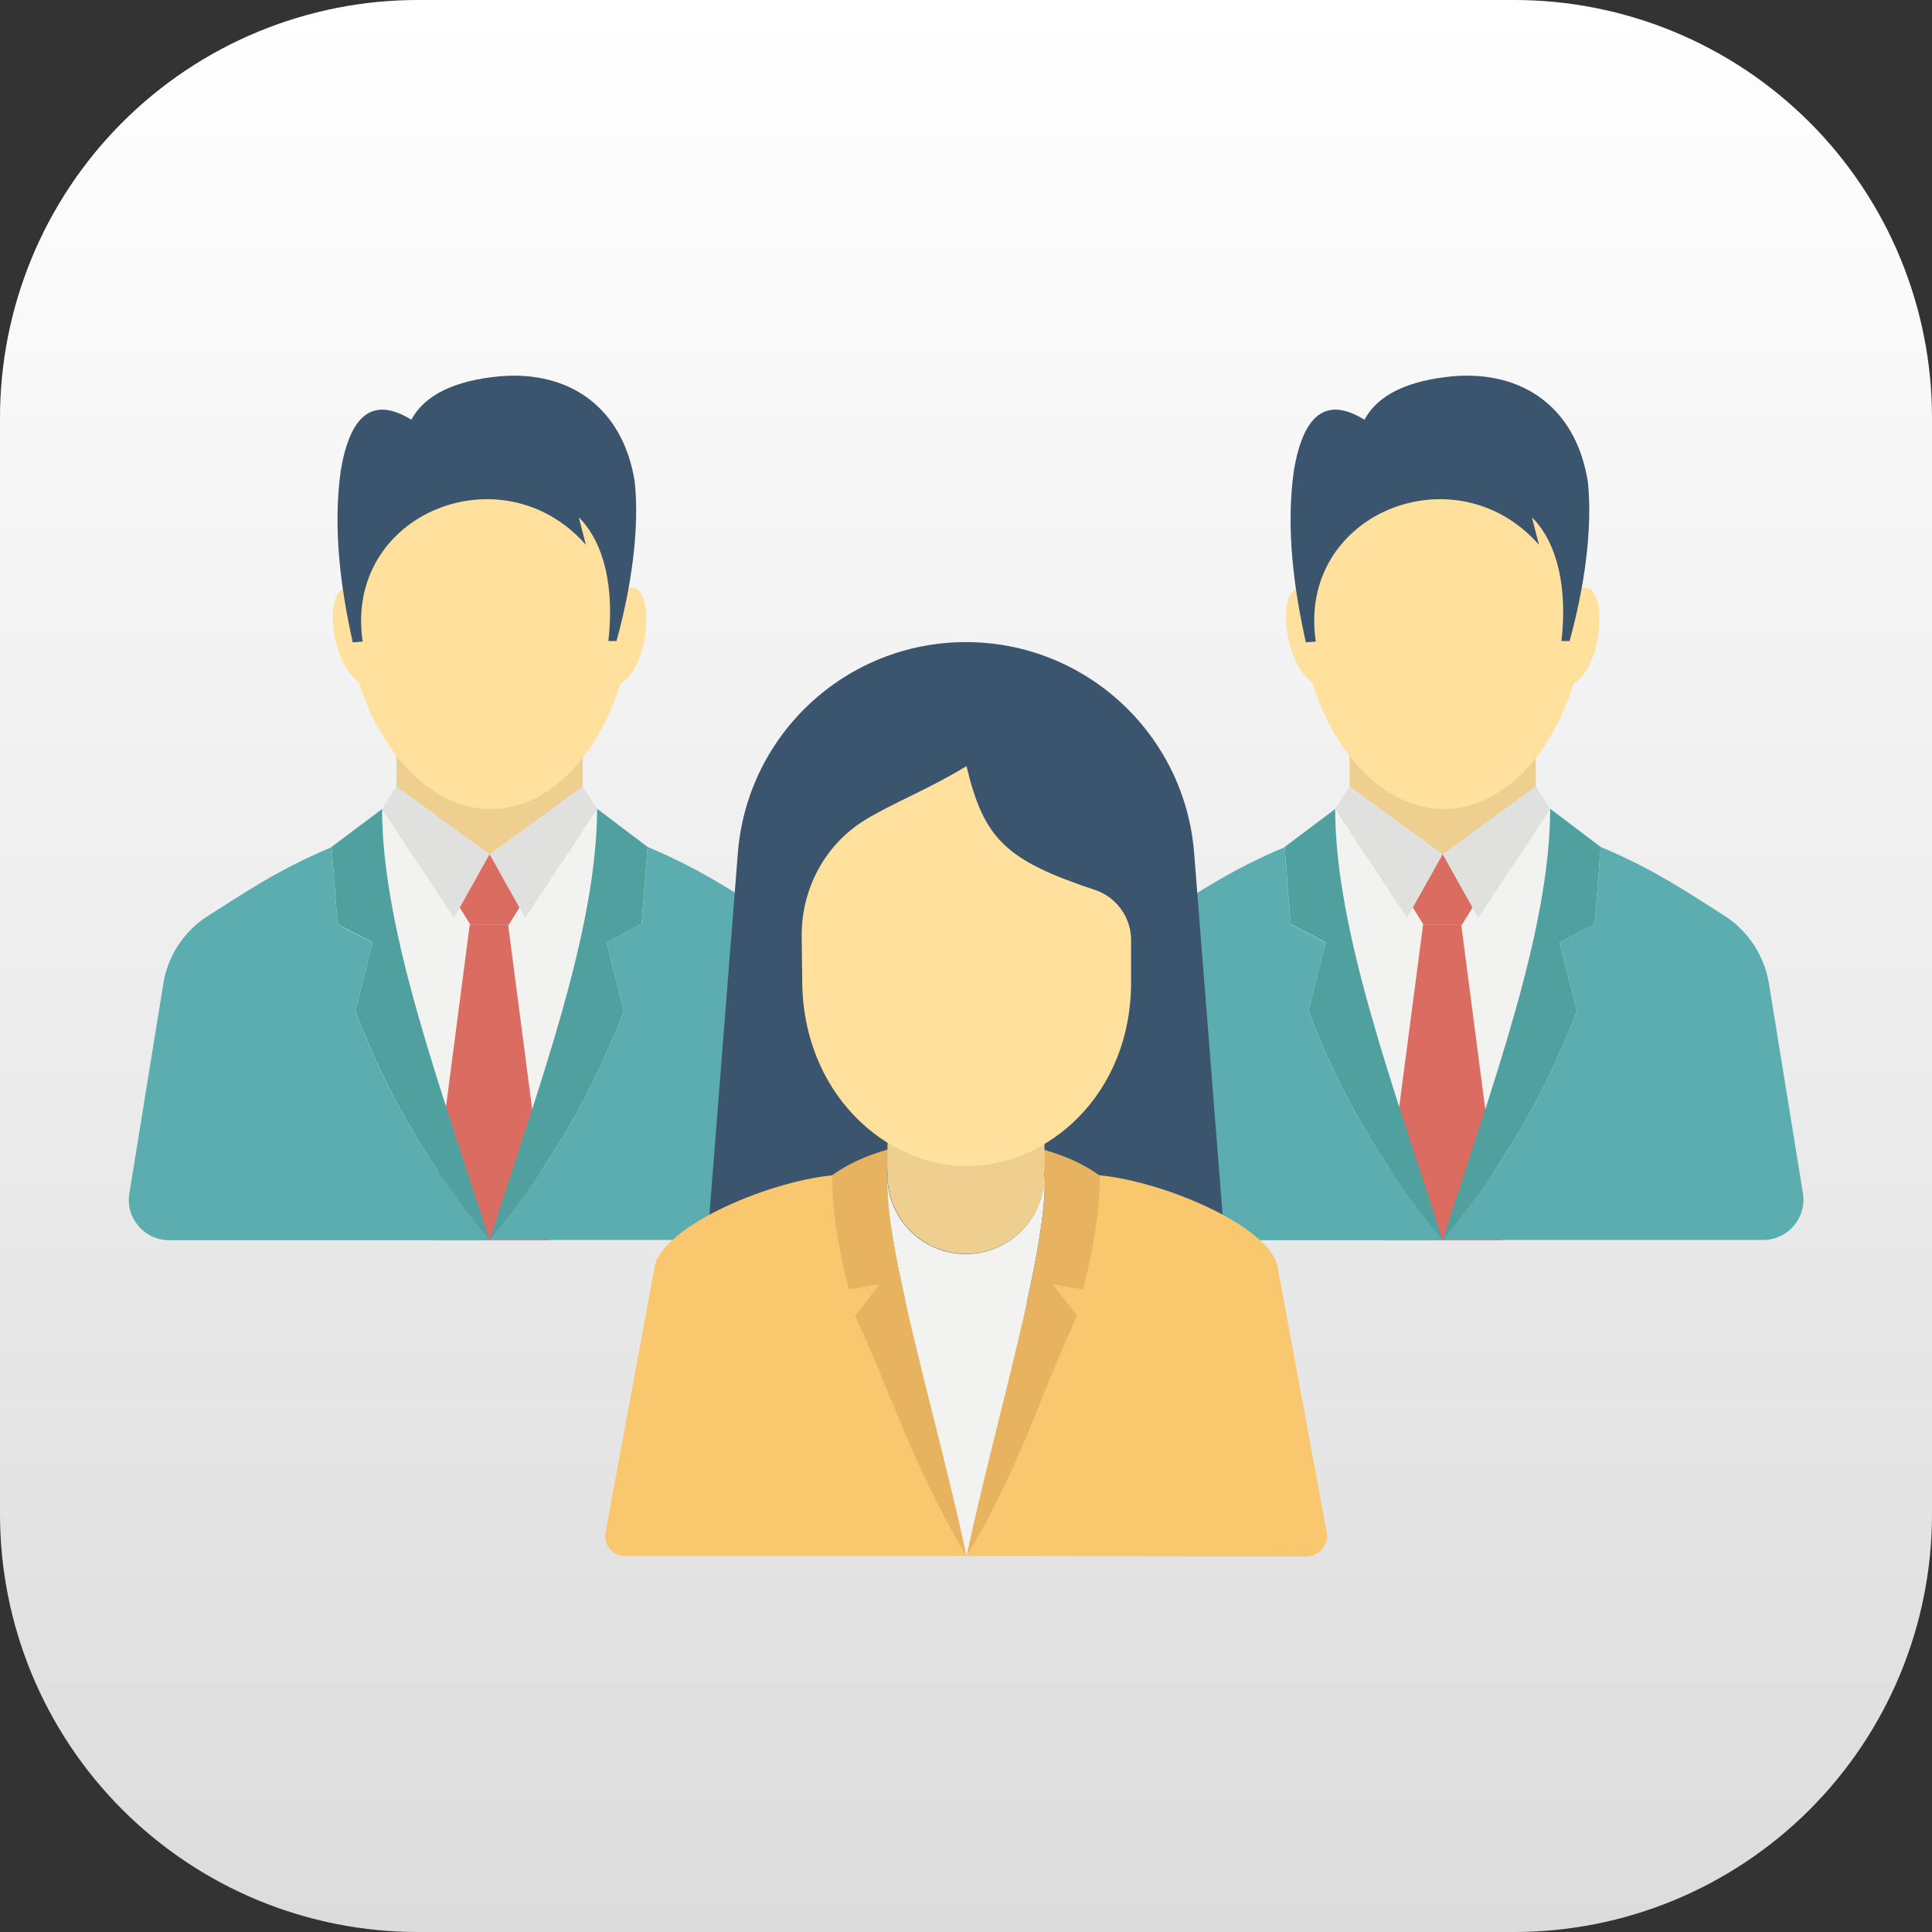 <svg width="120" height="120" viewBox="0 0 120 120" fill="none" xmlns="http://www.w3.org/2000/svg">
<rect x="0" y="0" width="120" height="120" fill="#333333" stroke="none"/>
<path d="M26 5.1832e-05H94C97.416 -0.007 100.8 0.661 103.958 1.965C107.115 3.269 109.984 5.184 112.4 7.6C114.816 10.016 116.731 12.885 118.035 16.042C119.339 19.2 120.007 22.584 120 26V94C120.007 97.416 119.339 100.8 118.035 103.958C116.731 107.115 114.816 109.984 112.4 112.4C109.984 114.816 107.115 116.731 103.958 118.035C100.8 119.339 97.416 120.007 94 120H26C22.584 120.007 19.2 119.339 16.042 118.035C12.885 116.731 10.016 114.816 7.6 112.4C5.184 109.984 3.269 107.115 1.965 103.958C0.661 100.8 -0.007 97.416 5.1832e-05 94V26C-0.007 22.584 0.661 19.2 1.965 16.042C3.269 12.885 5.184 10.016 7.6 7.6C10.016 5.184 12.885 3.269 16.042 1.965C19.2 0.661 22.584 -0.007 26 5.1832e-05V5.1832e-05Z" fill="url(#paint0_linear_705_260)"/>
<g clip-path="url(#clip0_705_260)">
<path d="M36.194 44.774H24.624V53.061H36.194V44.774Z" fill="#EFCF8F"/>
<path d="M38.534 42.467C37.169 46.887 34.13 50.25 30.474 50.25C26.818 50.25 23.665 46.805 22.3 42.385C20.496 41.102 20.09 36.47 21.601 36.519C21.943 30.084 25.778 25.014 30.474 25.014C35.17 25.014 38.631 30.1 38.956 36.552C40.695 35.869 40.516 41.28 38.534 42.467Z" fill="#FFE09C"/>
<path d="M37.786 39.818H38.29C39.184 36.6 39.736 32.912 39.427 29.938C38.696 25.29 35.349 22.999 31.026 23.373C28.312 23.633 26.411 24.478 25.55 26.07C23.356 24.722 21.796 25.453 21.162 29.255C20.659 32.879 21.179 36.6 21.91 39.899L22.527 39.85C21.341 31.888 31.205 27.939 36.389 33.838L35.95 32.132C37.575 33.74 38.16 36.617 37.786 39.818Z" fill="#3A556D"/>
<path d="M37.087 50.25C37.071 57.839 33.48 67.442 30.409 77.046C27.337 67.442 23.746 57.839 23.73 50.25L28.199 57.01L30.409 53.078L32.619 57.01L37.087 50.25Z" fill="#F2F2F0"/>
<path d="M34.114 77.031H26.622L29.174 57.449H31.562L34.114 77.031Z" fill="#DA6C62"/>
<path d="M31.595 57.449H29.223L26.525 53.078H34.293L31.595 57.449Z" fill="#DA6C62"/>
<path d="M30.409 53.061L28.199 57.01L23.73 50.25L24.624 48.836L30.409 53.061Z" fill="#E0E0DE"/>
<path d="M37.087 50.25L32.619 57.01L30.409 53.061L36.194 48.836L37.087 50.25Z" fill="#E0E0DE"/>
<path d="M22.073 62.795L23.145 58.538L20.968 57.4L20.594 52.606L23.73 50.25C23.746 57.839 27.337 67.442 30.409 77.046C26.948 72.838 24.104 68.157 22.073 62.795Z" fill="#50A0A0"/>
<path d="M30.409 77.03H10.502C8.959 77.03 7.789 75.649 8.032 74.138L10.145 61.105C10.421 59.35 11.445 57.806 12.956 56.864C15.069 55.531 17.214 54.036 20.594 52.623L20.968 57.416L23.145 58.554L22.073 62.811C24.104 68.158 26.948 72.838 30.409 77.03Z" fill="#5BADAF"/>
<path d="M39.85 57.4L37.672 58.538L38.745 62.795C36.714 68.158 33.87 72.838 30.409 77.03C33.48 67.426 37.071 57.839 37.087 50.234L40.224 52.606L39.85 57.4Z" fill="#50A0A0"/>
<path d="M30.409 77.03C33.87 72.838 36.714 68.158 38.745 62.795L37.672 58.538L39.85 57.4L40.224 52.606C43.604 54.02 45.749 55.515 47.861 56.848C49.356 57.79 50.38 59.334 50.672 61.089L52.785 74.121C53.029 75.633 51.859 77.014 50.315 77.014H30.409V77.03Z" fill="#5BADAF"/>
<path d="M95.392 44.773H83.823V53.061H95.392V44.773Z" fill="#EFCF8F"/>
<path d="M97.733 42.466C96.368 46.886 93.329 50.25 89.673 50.25C86.016 50.25 82.864 46.805 81.499 42.385C79.695 41.101 79.289 36.47 80.8 36.519C81.141 30.084 84.976 25.014 89.673 25.014C94.369 25.014 97.83 30.1 98.155 36.551C99.894 35.869 99.715 41.28 97.733 42.466Z" fill="#FFE09C"/>
<path d="M96.985 39.817H97.489C98.382 36.6 98.935 32.911 98.626 29.937C97.895 25.29 94.547 22.999 90.225 23.372C87.511 23.632 85.61 24.477 84.749 26.07C82.555 24.721 80.995 25.452 80.361 29.255C79.857 32.879 80.377 36.6 81.109 39.899L81.726 39.85C80.54 31.887 90.404 27.939 95.587 33.837L95.149 32.131C96.774 33.74 97.359 36.616 96.985 39.817Z" fill="#3A556D"/>
<path d="M96.286 50.25C96.27 57.839 92.679 67.442 89.608 77.046C86.536 67.459 82.945 57.855 82.929 50.25L87.397 57.01L89.608 53.078L91.817 57.01L96.286 50.25Z" fill="#F2F2F0"/>
<path d="M93.312 77.03H85.821L88.389 57.449H90.761L93.312 77.03Z" fill="#DA6C62"/>
<path d="M90.794 57.449H88.421L85.724 53.078H93.491L90.794 57.449Z" fill="#DA6C62"/>
<path d="M89.608 53.061L87.397 57.01L82.929 50.25L83.823 48.836L89.608 53.061Z" fill="#E0E0DE"/>
<path d="M96.286 50.25L91.817 57.01L89.607 53.061L95.392 48.836L96.286 50.25Z" fill="#E0E0DE"/>
<path d="M81.271 62.795L82.344 58.538L80.166 57.4L79.793 52.606L82.929 50.25C82.945 57.839 86.536 67.442 89.608 77.046C86.146 72.838 83.302 68.157 81.271 62.795Z" fill="#50A0A0"/>
<path d="M89.607 77.03H69.701C68.157 77.03 66.987 75.649 67.231 74.138L69.344 61.105C69.62 59.35 70.644 57.806 72.155 56.864C74.267 55.531 76.412 54.036 79.792 52.623L80.166 57.416L82.344 58.554L81.271 62.811C83.302 68.158 86.146 72.838 89.607 77.03Z" fill="#5BADAF"/>
<path d="M99.049 57.4L96.871 58.538L97.944 62.795C95.912 68.158 93.069 72.838 89.607 77.03C92.679 67.426 96.27 57.839 96.286 50.234L99.422 52.606L99.049 57.4Z" fill="#50A0A0"/>
<path d="M89.607 77.03C93.069 72.837 95.912 68.157 97.944 62.795L96.871 58.537L99.049 57.4L99.422 52.606C102.802 54.02 104.947 55.515 107.06 56.847C108.555 57.79 109.579 59.334 109.871 61.089L111.984 74.121C112.227 75.632 111.057 77.013 109.514 77.013H89.607V77.03Z" fill="#5BADAF"/>
<path d="M76.364 80.881H43.636L45.83 52.98C46.415 45.586 52.574 39.882 60 39.882C67.41 39.882 73.585 45.586 74.17 52.98L76.364 80.881Z" fill="#3A556D"/>
<path d="M60.032 96.644C58.294 88.405 54.881 77.404 55.109 73.016C55.109 75.714 57.303 77.891 59.984 77.891C62.681 77.891 64.859 75.714 64.859 73.016H64.875C65.135 77.387 61.788 88.389 60.032 96.644Z" fill="#F2F2F0"/>
<path d="M60.032 96.644H38.81C38.046 96.644 37.461 95.945 37.608 95.198L40.63 78.866C40.825 76.347 47.471 73.422 51.696 73H55.125C54.881 77.404 58.278 88.405 60.032 96.644ZM81.174 96.676L60.032 96.644C61.804 88.373 65.151 77.404 64.891 73H68.304C72.545 73.422 79.191 76.347 79.386 78.866L82.409 95.198C82.539 95.945 81.954 96.644 81.174 96.676Z" fill="#F9C76E"/>
<path d="M67.28 80.085L65.379 79.776L66.906 81.726C64.534 86.845 63.364 91.118 60.049 96.644C61.787 88.388 65.151 77.387 64.891 73C64.891 72.951 64.891 72.902 64.875 72.87C64.81 72.057 64.615 71.505 64.257 71.245C64.469 71.293 64.68 71.359 64.875 71.424C66.354 71.846 67.442 72.398 68.304 73.016C68.32 75.161 67.897 77.566 67.28 80.085ZM53.11 81.726L54.621 79.776L52.72 80.085C52.086 77.566 51.664 75.161 51.68 73C52.541 72.382 53.63 71.83 55.109 71.407C55.304 71.342 55.515 71.293 55.726 71.228C55.352 71.505 55.157 72.122 55.109 72.984C55.109 72.984 55.109 72.984 55.109 73C54.865 77.403 58.277 88.388 60.016 96.627C56.717 91.102 55.482 86.845 53.11 81.726Z" fill="#E8B360"/>
<path d="M64.875 67.605V73C64.875 75.697 62.697 77.875 60 77.875C57.303 77.875 55.125 75.697 55.125 73C55.125 73 55.125 73 55.125 72.983V67.588H64.875V67.605Z" fill="#EFCF8F"/>
<path d="M70.254 61.008C70.254 67.979 65.102 72.431 60.032 72.431C54.962 72.431 49.827 67.849 49.827 60.861C49.827 60.471 49.811 59.334 49.795 58.229C49.746 55.255 51.225 52.444 53.776 50.9C55.515 49.844 57.627 49.047 60.032 47.585C61.105 52.119 62.486 53.435 67.995 55.271C69.344 55.71 70.254 56.977 70.254 58.391C70.254 59.496 70.254 60.634 70.254 61.008Z" fill="#FFE09C"/>
</g>
<defs>
<linearGradient id="paint0_linear_705_260" x1="60" y1="120" x2="60" y2="5.72205e-05" gradientUnits="userSpaceOnUse">
<stop stop-color="#DCDCDC"/>
<stop offset="1" stop-color="white"/>
</linearGradient>
<clipPath id="clip0_705_260">
<rect width="104" height="104" fill="white" transform="translate(8 8)"/>
</clipPath>
</defs>
</svg>
